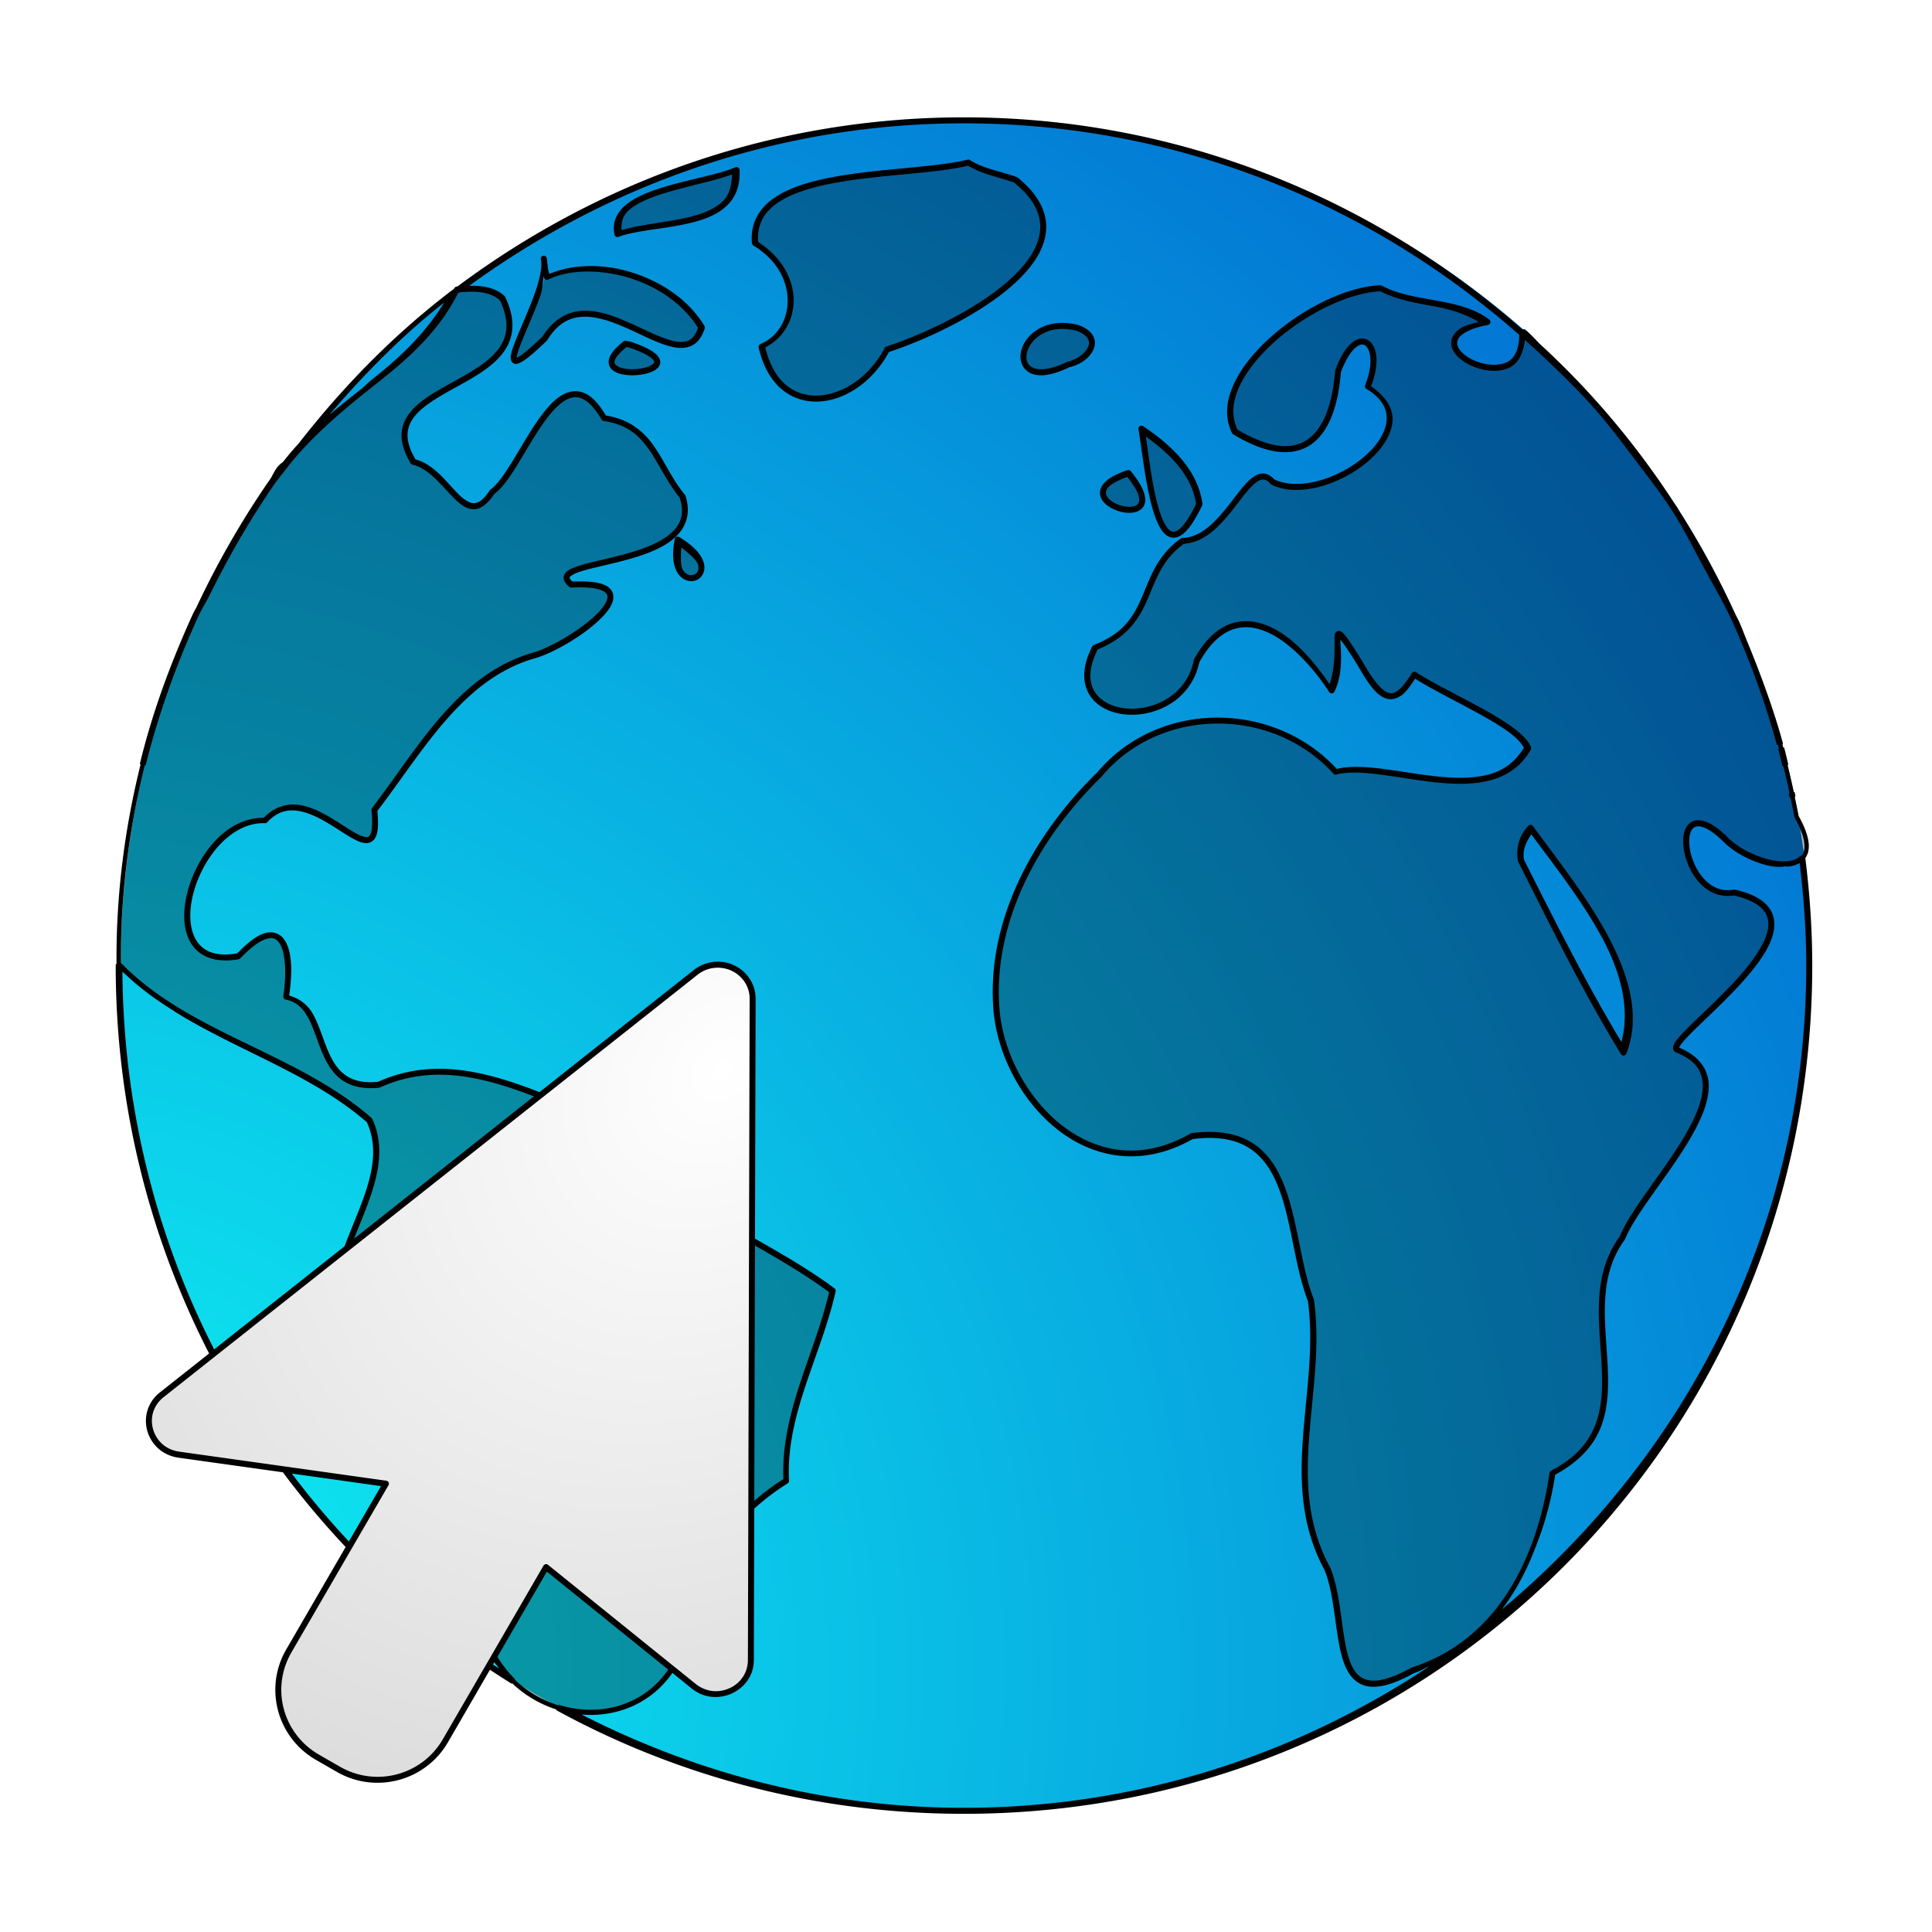 <?xml version="1.0" encoding="UTF-8" standalone="no"?>
<svg
   width="64"
   height="64"
   version="1"
   id="svg5"
   sodipodi:docname="abrowser.svg"
   inkscape:version="1.3.2 (091e20ef0f, 2023-11-25, custom)"
   xmlns:inkscape="http://www.inkscape.org/namespaces/inkscape"
   xmlns:sodipodi="http://sodipodi.sourceforge.net/DTD/sodipodi-0.dtd"
   xmlns:xlink="http://www.w3.org/1999/xlink"
   xmlns="http://www.w3.org/2000/svg"
   xmlns:svg="http://www.w3.org/2000/svg">
  <defs
     id="defs5">
    <linearGradient
       id="linearGradient1"
       inkscape:collect="always">
      <stop
         style="stop-color:#ffffff;stop-opacity:1;"
         offset="0"
         id="stop1" />
      <stop
         style="stop-color:#b9b9b9;stop-opacity:1;"
         offset="1"
         id="stop2" />
    </linearGradient>
    <inkscape:path-effect
       effect="fillet_chamfer"
       id="path-effect8"
       is_visible="true"
       lpeversion="1"
       nodesatellites_param="F,0,0,1,0,0,0,1 @ F,0,0,1,0,0,0,1 @ F,0,0,1,0,0,0,1 @ F,0,0,1,0,0,0,1 @ F,0,0,1,0,0,0,1 | F,0,0,1,0,0,0,1 @ F,0,0,1,0,0,0,1 | F,0,0,1,0,0,0,1 @ F,0,0,1,0,0,0,1 @ F,0,0,1,0,0,0,1 @ F,0,0,1,0,0,0,1 @ F,0,0,1,0,0,0,1 | F,0,0,1,0,0,0,1 @ F,0,0,1,0,0,0,1 @ F,0,0,1,0,0,0,1 @ F,0,0,1,0,0,0,1 @ F,0,0,1,0,0,0,1 @ F,0,0,1,0,0,0,1 @ F,0,0,1,0,0,0,1 @ F,0,0,1,0,0,0,1 @ F,0,0,1,0,0,0,1 @ F,0,0,1,0,0,0,1 @ F,0,0,1,0,0,0,1 @ F,0,0,1,0,0,0,1 @ F,0,0,1,0,0,0,1 @ F,0,0,1,0,0,0,1 @ F,0,0,1,0,3.365,0,1 @ F,0,0,1,0,1.669,0,1 @ F,0,0,1,0,0,0,1 @ F,0,0,1,0,0,0,1 @ F,0,0,1,0,0,0,1 @ F,0,0,1,0,0,0,1 @ F,0,0,1,0,0,0,1 @ F,0,0,1,0,0,0,1 @ F,0,0,1,0,0,0,1 @ F,0,0,1,0,0,0,1 @ F,0,0,1,0,0,0,1 @ F,0,0,1,0,0,0,1 @ F,0,0,1,0,0,0,1 | F,0,0,1,0,0,0,1 @ F,0,0,1,0,0,0,1 @ F,0,0,1,0,0,0,1 @ F,0,0,1,0,0,0,1 @ F,0,0,1,0,0,0,1 @ F,0,0,1,0,0,0,1 @ F,0,0,1,0,0,0,1 @ F,0,0,1,0,0,0,1 @ F,0,0,1,0,0,0,1 @ F,0,0,1,0,0,0,1 @ F,0,0,1,0,0,0,1 @ F,0,0,1,0,0,0,1 @ F,0,0,1,0,0,0,1 @ F,0,0,1,0,0,0,1 @ F,0,0,1,0,0,0,1 @ F,0,0,1,0,0,0,1 @ F,0,0,1,0,0,0,1 @ F,0,0,1,0,0,0,1 @ F,0,0,1,0,0,0,1 @ F,0,0,1,0,0,0,1 @ F,0,0,1,0,0,0,1 @ F,0,0,1,0,0,0,1 | F,0,0,1,0,0,0,1 @ F,0,0,1,0,0,0,1 | F,0,0,1,0,0,0,1 @ F,0,0,1,0,0,0,1 @ F,0,0,1,0,0,0,1 | F,0,0,1,0,0,0,1 @ F,0,0,1,0,0,0,1 |  |  | F,0,0,1,0,0,0,1 @ F,0,0,1,0,0,0,1 @ F,0,0,1,0,0,0,1"
       radius="0"
       unit="px"
       method="auto"
       mode="F"
       chamfer_steps="1"
       flexible="false"
       use_knot_distance="true"
       apply_no_radius="true"
       apply_with_radius="true"
       only_selected="false"
       hide_knots="false" />
    <linearGradient
       id="linearGradient7"
       inkscape:collect="always">
      <stop
         style="stop-color:#0ff4f3;stop-opacity:1;"
         offset="0"
         id="stop7" />
      <stop
         style="stop-color:#005fce;stop-opacity:1;"
         offset="1"
         id="stop8" />
    </linearGradient>
    <radialGradient
       inkscape:collect="always"
       xlink:href="#linearGradient7"
       id="radialGradient8"
       cx="1.21"
       cy="55.34"
       fx="1.21"
       fy="55.34"
       r="28"
       gradientUnits="userSpaceOnUse"
       gradientTransform="matrix(2.438,-1.408,1.408,2.438,-79.646,-77.892)" />
    <radialGradient
       inkscape:collect="always"
       xlink:href="#linearGradient1"
       id="radialGradient2"
       cx="19.209"
       cy="44.442"
       fx="19.209"
       fy="44.442"
       r="10"
       gradientTransform="matrix(-3.923,3.923,-3.038,-3.038,234.356,95.098)"
       gradientUnits="userSpaceOnUse" />
    <inkscape:path-effect
       effect="fillet_chamfer"
       id="path-effect8-5"
       is_visible="true"
       lpeversion="1"
       nodesatellites_param="F,0,0,1,0,0,0,1 @ F,0,0,1,0,0,0,1 @ F,0,0,1,0,0,0,1 @ F,0,0,1,0,0,0,1 @ F,0,0,1,0,0,0,1 | F,0,0,1,0,0,0,1 @ F,0,0,1,0,0,0,1 | F,0,0,1,0,0,0,1 @ F,0,0,1,0,0,0,1 @ F,0,0,1,0,0,0,1 @ F,0,0,1,0,0,0,1 @ F,0,0,1,0,0,0,1 | F,0,0,1,0,0,0,1 @ F,0,0,1,0,0,0,1 @ F,0,0,1,0,0,0,1 @ F,0,0,1,0,0,0,1 @ F,0,0,1,0,0,0,1 @ F,0,0,1,0,0,0,1 @ F,0,0,1,0,0,0,1 @ F,0,0,1,0,0,0,1 @ F,0,0,1,0,0,0,1 @ F,0,0,1,0,0,0,1 @ F,0,0,1,0,0,0,1 @ F,0,0,1,0,0,0,1 @ F,0,0,1,0,0,0,1 @ F,0,0,1,0,0,0,1 @ F,0,0,1,0,3.365,0,1 @ F,0,0,1,0,1.669,0,1 @ F,0,0,1,0,0,0,1 @ F,0,0,1,0,0,0,1 @ F,0,0,1,0,0,0,1 @ F,0,0,1,0,0,0,1 @ F,0,0,1,0,0,0,1 @ F,0,0,1,0,0,0,1 @ F,0,0,1,0,0,0,1 @ F,0,0,1,0,0,0,1 @ F,0,0,1,0,0,0,1 @ F,0,0,1,0,0,0,1 @ F,0,0,1,0,0,0,1 | F,0,0,1,0,0,0,1 @ F,0,0,1,0,0,0,1 @ F,0,0,1,0,0,0,1 @ F,0,0,1,0,0,0,1 @ F,0,0,1,0,0,0,1 @ F,0,0,1,0,0,0,1 @ F,0,0,1,0,0,0,1 @ F,0,0,1,0,0,0,1 @ F,0,0,1,0,0,0,1 @ F,0,0,1,0,0,0,1 @ F,0,0,1,0,0,0,1 @ F,0,0,1,0,0,0,1 @ F,0,0,1,0,0,0,1 @ F,0,0,1,0,0,0,1 @ F,0,0,1,0,0,0,1 @ F,0,0,1,0,0,0,1 @ F,0,0,1,0,0,0,1 @ F,0,0,1,0,0,0,1 @ F,0,0,1,0,0,0,1 @ F,0,0,1,0,0,0,1 @ F,0,0,1,0,0,0,1 @ F,0,0,1,0,0,0,1 | F,0,0,1,0,0,0,1 @ F,0,0,1,0,0,0,1 | F,0,0,1,0,0,0,1 @ F,0,0,1,0,0,0,1 @ F,0,0,1,0,0,0,1 | F,0,0,1,0,0,0,1 @ F,0,0,1,0,0,0,1 |  |  | F,0,0,1,0,0,0,1 @ F,0,0,1,0,0,0,1 @ F,0,0,1,0,0,0,1"
       radius="0"
       unit="px"
       method="auto"
       mode="F"
       chamfer_steps="1"
       flexible="false"
       use_knot_distance="true"
       apply_no_radius="true"
       apply_with_radius="true"
       only_selected="false"
       hide_knots="false" />
    <filter
       inkscape:collect="always"
       style="color-interpolation-filters:sRGB"
       id="filter6"
       x="-0.068"
       y="-0.068"
       width="1.135"
       height="1.135">
      <feGaussianBlur
         inkscape:collect="always"
         stdDeviation="1.583"
         id="feGaussianBlur6" />
    </filter>
  </defs>
  <sodipodi:namedview
     id="namedview5"
     pagecolor="#ffffff"
     bordercolor="#000000"
     borderopacity="0.25"
     inkscape:showpageshadow="2"
     inkscape:pageopacity="0.0"
     inkscape:pagecheckerboard="0"
     inkscape:deskcolor="#d1d1d1"
     inkscape:zoom="1.2277694"
     inkscape:cx="-43.574958"
     inkscape:cy="80.226792"
     inkscape:window-width="1920"
     inkscape:window-height="1020"
     inkscape:window-x="0"
     inkscape:window-y="0"
     inkscape:window-maximized="1"
     inkscape:current-layer="svg5" />
  <path
     id="rect2"
     style="fill:url(#radialGradient8)"
     d="M 32,4 C 47.512,4 60,16.488 60,32 60,47.512 47.512,60 32,60 16.488,60 4,47.512 4,32 4,16.488 16.488,4 32,4 Z" />
  <path
     style="enable-background:new;opacity:0.3;stroke-width:1"
     d="m 24.104,5 c -1.521,0.377 -5.211,0.075 -5.05,1.901 1.154,0.693 1.047,2.081 0.158,2.46 0.418,1.809 2.268,1.425 2.975,0.059 C 23.703,8.931 27.35,7.125 25.227,5.411 24.854,5.271 24.444,5.22 24.104,5 Z M 18.619,5.176 C 17.814,5.534 15.581,5.647 15.801,6.689 16.718,6.347 18.701,6.605 18.619,5.176 Z m -4.561,2.098 c 0.207,0.795 -1.716,3.559 0.018,1.895 1.089,-1.787 3.259,1.181 3.72,-0.267 -0.779,-1.287 -2.7,-1.676 -3.665,-1.2 l -0.044,-0.176 z m 19.793,0.699 c -1.592,0.074 -4.11,2.076 -3.443,3.396 1.583,0.952 2.317,0.164 2.446,-1.438 0.455,-1.219 1.119,-0.671 0.705,0.362 1.619,0.977 -0.998,2.869 -2.249,2.268 -0.561,-0.659 -1.054,1.361 -2.137,1.393 -1.073,0.761 -0.602,1.964 -2.072,2.526 -0.943,1.839 2.058,2.075 2.409,0.305 1.001,-1.793 2.474,-0.408 3.193,0.702 0.416,-0.84 -0.277,-2.16 0.674,-0.631 0.499,0.87 0.794,1.065 1.281,0.264 0.838,0.538 2.461,1.188 2.691,1.734 -0.87,1.544 -3.395,0.245 -4.553,0.558 -1.471,-1.62 -4.164,-1.627 -5.584,0.06 -1.491,1.453 -2.594,3.452 -2.445,5.531 0.149,2.078 2.243,4.404 4.628,3.033 2.543,-0.333 2.197,2.312 2.814,3.889 0.299,2.137 -0.729,4.295 0.392,6.354 0.519,1.298 -0.042,3.547 2.019,2.399 2.17,-0.698 3.034,-2.813 3.304,-4.661 2.404,-1.246 0.334,-3.765 1.649,-5.566 0.482,-1.219 3.232,-3.711 1.291,-4.464 -0.325,-0.256 4.045,-3.097 1.362,-3.714 -1.32,0.246 -1.653,-2.735 -0.147,-1.196 0.742,0.665 2.492,0.948 1.62,-0.599 C 42.902,16.082 40.616,11.951 37.24,9.014 37.343,10.831 34.172,9.205 36.386,8.77 35.692,8.249 34.625,8.39 33.852,7.973 Z M 12.006,8.002 C 11.111,9.862 9.107,10.512 7.805,12.257 5.381,15.652 3.958,19.796 4,23.982 c 1.65,1.701 4.172,2.136 5.938,3.679 0.843,1.826 -2.067,3.888 -0.119,5.748 1.67,1.687 2.526,3.765 2.759,6.094 0.417,2.463 3.904,3.084 4.801,0.6 0.224,-1.721 0.908,-2.982 2.412,-3.911 -0.083,-1.589 0.763,-2.98 1.103,-4.497 C 19.091,30.349 16.611,29.568 15.145,27.548 13.469,26.868 11.84,26.054 10.152,26.821 8.471,26.989 9.055,24.949 7.966,24.737 8.128,23.677 7.911,22.636 6.826,23.781 4.653,24.168 5.764,20.496 7.462,20.559 c 1.123,-1.215 2.79,1.762 2.59,-0.243 1.072,-1.395 2.022,-3.162 3.787,-3.657 0.898,-0.264 3.009,-1.781 0.87,-1.674 -0.817,-0.656 3.202,-0.342 2.634,-2.08 -0.617,-0.747 -0.713,-1.695 -1.856,-1.861 -1.047,-1.799 -1.926,1.244 -2.648,1.748 C 12.187,13.792 11.813,12.269 10.971,12.081 9.781,10.121 14.136,10.413 13.081,8.21 12.796,7.945 12.363,7.972 12.006,8.002 Z M 26.692,8.912 C 25.208,8.529 24.851,10.571 26.475,9.777 26.931,9.679 27.339,9.156 26.692,8.912 Z M 15.99,9.285 c -1.372,1.076 2.135,0.696 0.101,0.02 l -1.11e-4,-2.15e-5 z m 12.209,2.012 c 0.157,0.888 0.38,3.859 1.373,1.786 -0.104,-0.788 -0.749,-1.368 -1.373,-1.786 z m -0.307,1.049 c -1.865,0.626 1.309,1.598 0,0 z m -10.664,1.576 c -0.305,1.534 1.405,0.849 0,0 z m 20.178,6.818 c 1.059,1.459 2.878,3.594 2.2,5.316 -0.878,-1.433 -1.661,-3.023 -2.427,-4.544 -0.054,-0.277 0.03,-0.574 0.227,-0.773 z"
     id="path2"
     inkscape:path-effect="#path-effect8"
     inkscape:original-d="m 24.103516,5 c -1.520959,0.3770258 -5.210952,0.075231 -5.049646,1.9006038 1.153836,0.6930993 1.047354,2.0811583 0.157619,2.4597045 0.41832,1.8085137 2.26834,1.4253777 2.975412,0.059332 C 23.703479,8.9314972 27.350047,7.1250161 25.227154,5.4112939 24.854203,5.2713257 24.443781,5.2197205 24.103516,5 Z M 18.619141,5.1757812 C 17.814439,5.534265 15.58088,5.6469815 15.801197,6.6894928 16.718423,6.3474264 18.701055,6.6052684 18.619141,5.1757812 Z m -4.560547,2.0976563 c 0.207333,0.7953817 -1.715719,3.5594165 0.01813,1.8952538 1.089317,-1.7873475 3.258979,1.1806607 3.720069,-0.2665565 -0.779496,-1.2870201 -2.69954,-1.6760114 -3.664987,-1.1999275 l -0.04425,-0.1761406 z m 19.792968,0.6992187 c -1.591855,0.074453 -4.11031,2.0763478 -3.442563,3.3958808 1.582768,0.951507 2.316853,0.163727 2.445847,-1.4378684 0.454732,-1.2189537 1.118747,-0.6712481 0.705012,0.3617374 1.618552,0.977151 -0.997995,2.869117 -2.249377,2.267888 -0.561349,-0.658771 -1.053996,1.361418 -2.137413,1.393264 -1.073004,0.760692 -0.602306,1.964328 -2.072233,2.525918 -0.942871,1.839194 2.058272,2.074932 2.408848,0.304769 1.001191,-1.793424 2.473762,-0.408319 3.193336,0.701841 0.416173,-0.839602 -0.276945,-2.159637 0.673719,-0.630734 0.499249,0.869909 0.793568,1.064636 1.281096,0.263714 0.838081,0.53825 2.460819,1.187721 2.691447,1.734276 -0.870312,1.544261 -3.394606,0.245484 -4.552796,0.558106 -1.470886,-1.620097 -4.163669,-1.626984 -5.584205,0.05992 -1.491429,1.453091 -2.593953,3.452354 -2.444723,5.530729 0.14923,2.078375 2.243487,4.403523 4.627967,3.032897 2.543161,-0.33292 2.196673,2.31213 2.814096,3.888695 0.298854,2.136866 -0.728957,4.29473 0.392025,6.3543 0.519141,1.298272 -0.04183,3.547493 2.019484,2.398912 2.170327,-0.697822 3.034242,-2.81338 3.303745,-4.660703 2.404483,-1.245821 0.334374,-3.764844 1.648817,-5.565963 0.482277,-1.219432 3.232124,-3.711035 1.291494,-4.464067 -0.325341,-0.255653 4.044923,-3.097003 1.361609,-3.714221 -1.3198,0.245592 -1.652501,-2.735257 -0.146947,-1.195936 0.742332,0.665123 2.492187,0.948358 1.62009,-0.598838 C 42.901651,16.081872 40.616399,11.951096 37.240234,9.0136719 37.343075,10.830808 34.17234,9.2050305 36.38571,8.7697771 35.691676,8.2490636 34.624816,8.3898949 33.851562,7.9726562 Z M 12.005859,8.0019532 C 11.111151,9.8617691 9.1073361,10.512473 7.8050313,12.256642 5.3814983,15.651767 3.9582896,19.796291 4,23.982422 c 1.6498974,1.700852 4.1715082,2.135576 5.9380513,3.678947 0.8428277,1.826188 -2.0674158,3.887793 -0.1189975,5.747834 1.6698472,1.686759 2.5262662,3.765073 2.7589092,6.094099 0.416647,2.463432 3.904323,3.083577 4.80121,0.600385 0.223618,-1.721093 0.908018,-2.981873 2.412398,-3.91095 -0.08344,-1.589184 0.762934,-2.980256 1.102626,-4.496792 C 19.091302,30.34882 16.610591,29.568326 15.144612,27.548472 13.468929,26.867583 11.840219,26.054089 10.151985,26.821318 8.4708451,26.989269 9.0545756,24.949107 7.9663212,24.737035 8.1283211,23.676819 7.9111859,22.6362 6.8259797,23.78113 4.6531615,24.167597 5.7639655,20.496287 7.4622881,20.559218 c 1.122847,-1.214926 2.7902719,1.761625 2.5900369,-0.243485 1.071837,-1.39536 2.022011,-3.162036 3.786565,-3.656924 0.897796,-0.263758 3.008712,-1.781408 0.869927,-1.673838 -0.81747,-0.656386 3.201934,-0.341941 2.633525,-2.080126 -0.617061,-0.746532 -0.712819,-1.694751 -1.855547,-1.860651 -1.047389,-1.7992223 -1.925877,1.244108 -2.648222,1.748479 C 12.187114,13.7923 11.81316,12.268885 10.971043,12.080788 9.7811844,10.12073 14.135678,10.412738 13.081466,8.2097525 12.795572,7.9449882 12.363357,7.9719988 12.005859,8.0019532 Z M 26.691606,8.9116406 C 25.208181,8.5294778 24.850529,10.570803 26.474758,9.7773472 26.931062,9.6790297 27.33929,9.156311 26.691606,8.9116406 Z M 15.990234,9.2851563 c -1.371667,1.0758107 2.135085,0.6964651 0.100929,0.01965 l -1.11e-4,-2.15e-5 z m 12.208985,2.0117187 c 0.156544,0.887555 0.380191,3.859398 1.373237,1.786151 -0.103716,-0.787614 -0.749278,-1.367893 -1.373237,-1.786151 z m -0.306641,1.048828 c -1.864859,0.62595 1.308894,1.597817 0,0 z m -10.664062,1.576172 c -0.305377,1.533971 1.404564,0.849159 0,0 z m 20.177734,6.818359 c 1.059072,1.458645 2.878475,3.594376 2.200115,5.316492 -0.878149,-1.432735 -1.660629,-3.022831 -2.426867,-4.543752 -0.05368,-0.276634 0.03016,-0.573867 0.226752,-0.77274 z"
     transform="matrix(1.4,0,0,1.4,-1.6,-1.6)"
     sodipodi:nodetypes="ccccccccccccccccccccccccccccczcccccccccccccccccccccccccccccccccccccccccccccccccccccc" />
  <path
     style="fill:url(#radialGradient2)"
     d="m 23.814,31.971 c -0.274,0.006 -0.537,0.108 -0.742,0.286 L 5.388,46.245 c -0.734,0.638 -0.368,1.821 0.605,1.957 l 6.857,0.963 -3.214,5.537 c -0.718,1.238 -0.293,2.81 0.951,3.525 l 0.689,0.397 c 1.244,0.714 2.825,0.291 3.543,-0.946 l 3.337,-5.751 4.89,3.944 c 0.753,0.609 1.893,0.088 1.894,-0.866 l 0.059,-21.904 c 0.002,-0.635 -0.535,-1.146 -1.186,-1.13 z"
     id="path4" />
  <path
     d="m 31.932,3.887 c -6.315,0 -12.096,2.109 -16.777,5.602 -0.007,5.755e-4 -0.015,0.001 -0.021,0.002 a 0.1,0.1 0 0 0 -0.082,0.057 c -0.004,0.008 -0.012,0.013 -0.016,0.021 -1.95,1.471 -3.656,3.214 -5.156,5.139 -0.175,0.184 -0.339,0.386 -0.502,0.59 -0.07,0.056 -0.141,0.109 -0.199,0.188 a 0.1,0.1 0 0 0 -0.002,0.002 c -0.077,0.107 -0.136,0.226 -0.199,0.342 -0.942,1.357 -1.771,2.794 -2.473,4.293 -0.039,0.071 -0.081,0.141 -0.115,0.215 -0.721,1.586 -1.336,3.23 -1.756,4.959 a 0.1,0.1 0 0 0 0.021,0.033 c -0.535,2.154 -0.813,4.368 -0.795,6.594 a 0.1,0.1 0 0 0 -0.027,0.041 c -6.4e-6,0.008 -1e-7,0.016 0,0.023 0,4.637 1.121,9 3.094,12.848 l -1.668,1.32 a 0.1,0.1 0 0 0 -0.004,0.002 c -0.396,0.344 -0.499,0.845 -0.367,1.271 0.132,0.427 0.501,0.786 1.025,0.859 l 3.459,0.484 c 0.644,0.866 1.34,1.69 2.078,2.475 l -1.967,3.391 c -0.745,1.284 -0.304,2.921 0.986,3.662 l 0.689,0.396 c 1.29,0.741 2.934,0.304 3.68,-0.98 L 16.23,55.312 c 0.224,0.15 0.451,0.296 0.678,0.439 0.006,0.004 0.012,0.008 0.018,0.012 a 0.1,0.1 0 0 0 0.045,0.002 c 0.419,0.397 0.918,0.69 1.453,0.861 a 0.1,0.1 0 0 0 0.012,0.033 c 0.006,0.003 0.013,0.004 0.02,0.008 3.997,2.179 8.587,3.418 13.477,3.418 15.566,0 28.1,-12.534 28.1,-28.1 0,-1.209 -0.084,-2.397 -0.23,-3.564 0.036,-0.051 0.067,-0.107 0.086,-0.172 0.083,-0.282 -0.003,-0.676 -0.307,-1.219 -0.038,-0.208 -0.084,-0.415 -0.127,-0.623 a 0.1,0.1 0 0 0 0.02,-0.047 c -0.007,-0.035 -0.015,-0.07 -0.021,-0.104 v -0.002 a 0.1,0.1 0 0 0 -0.033,-0.021 c -0.062,-0.293 -0.13,-0.584 -0.201,-0.875 a 0.1,0.1 0 0 0 0.016,-0.053 c -0.043,-0.176 -0.084,-0.354 -0.131,-0.531 h -0.002 a 0.1,0.1 0 0 0 -0.033,-0.02 c -0.007,-0.026 -0.016,-0.052 -0.023,-0.078 a 0.1,0.1 0 0 0 0.012,-0.062 v -0.002 c -0.285,-1.039 -0.653,-2.052 -1.057,-3.051 -0.034,-0.084 -0.067,-0.167 -0.102,-0.25 -0.096,-0.231 -0.178,-0.467 -0.279,-0.695 -0.044,-0.1 -0.099,-0.193 -0.146,-0.291 -0.013,-0.028 -0.026,-0.055 -0.039,-0.082 -0.528,-1.146 -1.133,-2.255 -1.809,-3.32 -0.022,-0.035 -0.04,-0.071 -0.062,-0.105 -0.03,-0.047 -0.063,-0.091 -0.094,-0.137 -1.264,-1.95 -2.769,-3.74 -4.486,-5.309 -0.143,-0.154 -0.287,-0.305 -0.445,-0.443 a 0.1,0.1 0 0 0 -0.105,-0.014 C 45.488,6.574 39.057,3.887 31.932,3.887 Z m 0,0.199 c 7.09,0 13.487,2.681 18.396,7.008 -0.006,0.51 -0.172,0.813 -0.457,0.924 -0.311,0.12 -0.734,0.065 -1.066,-0.09 -0.166,-0.077 -0.31,-0.178 -0.404,-0.283 -0.094,-0.105 -0.137,-0.211 -0.129,-0.305 0.008,-0.094 0.064,-0.194 0.223,-0.299 0.159,-0.105 0.418,-0.205 0.797,-0.279 a 0.1,0.1 0 0 0 0.041,-0.178 C 48.823,10.202 48.189,10.068 47.557,9.953 46.925,9.838 46.292,9.742 45.771,9.461 a 0.1,0.1 0 0 0 -0.051,-0.012 c -1.154,0.054 -2.602,0.79 -3.66,1.748 -0.529,0.479 -0.961,1.014 -1.203,1.557 -0.242,0.542 -0.293,1.1 -0.043,1.594 a 0.1,0.1 0 0 0 0.039,0.041 c 0.562,0.338 1.052,0.525 1.482,0.576 0.43,0.051 0.803,-0.037 1.102,-0.246 0.592,-0.415 0.89,-1.275 0.984,-2.395 0.156,-0.417 0.329,-0.675 0.477,-0.803 0.074,-0.064 0.139,-0.095 0.191,-0.104 0.052,-0.009 0.093,-0.001 0.133,0.025 0.08,0.053 0.159,0.2 0.174,0.43 0.015,0.23 -0.034,0.537 -0.174,0.887 a 0.1,0.1 0 0 0 0.043,0.123 c 0.544,0.328 0.71,0.704 0.662,1.094 -0.048,0.39 -0.33,0.807 -0.744,1.16 -0.414,0.353 -0.955,0.642 -1.494,0.789 -0.537,0.146 -1.068,0.15 -1.475,-0.043 -0.102,-0.11 -0.212,-0.18 -0.33,-0.193 -0.128,-0.014 -0.25,0.031 -0.361,0.107 -0.223,0.153 -0.428,0.428 -0.658,0.727 -0.23,0.299 -0.482,0.623 -0.762,0.871 -0.28,0.248 -0.585,0.417 -0.934,0.428 a 0.1,0.1 0 0 0 -0.055,0.018 c -0.777,0.551 -0.998,1.268 -1.275,1.914 -0.277,0.646 -0.598,1.226 -1.602,1.609 a 0.1,0.1 0 0 0 -0.055,0.049 c -0.34,0.664 -0.332,1.209 -0.096,1.598 0.237,0.389 0.686,0.607 1.182,0.656 0.496,0.05 1.045,-0.066 1.508,-0.355 0.455,-0.285 0.821,-0.747 0.955,-1.377 l 0.002,-0.002 c 0.342,-0.612 0.715,-0.94 1.092,-1.076 0.378,-0.137 0.768,-0.087 1.16,0.088 0.784,0.35 1.548,1.212 2.045,1.979 a 0.1,0.1 0 0 0 0.174,-0.01 c 0.309,-0.623 0.204,-1.394 0.199,-1.721 0.095,0.111 0.263,0.351 0.57,0.846 0.351,0.611 0.622,1.007 0.959,1.105 0.169,0.049 0.349,0.003 0.512,-0.123 0.142,-0.11 0.284,-0.305 0.434,-0.537 0.592,0.371 1.405,0.768 2.129,1.168 0.376,0.208 0.724,0.415 0.994,0.615 0.246,0.182 0.4,0.355 0.48,0.506 -0.29,0.476 -0.683,0.755 -1.17,0.885 -0.508,0.135 -1.103,0.127 -1.717,0.062 -1.204,-0.126 -2.449,-0.454 -3.311,-0.248 -2.106,-2.28 -5.912,-2.286 -7.932,0.111 -2.1,2.049 -3.659,4.868 -3.447,7.814 0.107,1.486 0.902,3.046 2.104,4.004 1.195,0.952 2.809,1.292 4.5,0.334 0.868,-0.112 1.472,0.027 1.916,0.326 0.446,0.301 0.736,0.769 0.947,1.33 0.421,1.115 0.519,2.579 0.953,3.703 0.206,1.476 -0.046,2.971 -0.158,4.467 -0.111,1.493 -0.08,2.991 0.713,4.453 0.351,0.879 0.338,2.115 0.602,2.957 0.132,0.421 0.349,0.76 0.734,0.869 0.384,0.109 0.899,-0.012 1.627,-0.416 0.149,-0.048 0.282,-0.113 0.41,-0.184 0.029,-0.012 0.061,-0.023 0.09,-0.035 -4.415,2.934 -9.69,4.682 -15.412,4.682 -4.579,0 -8.861,-1.149 -12.664,-3.09 1.132,0.094 2.281,-0.336 3.006,-1.381 l 0.643,0.52 c 0.102,0.082 0.21,0.146 0.322,0.191 0.112,0.045 0.226,0.072 0.342,0.084 0.115,0.011 0.231,0.006 0.344,-0.014 0.113,-0.019 0.221,-0.052 0.324,-0.1 0.206,-0.095 0.388,-0.243 0.518,-0.432 0.065,-0.094 0.117,-0.197 0.152,-0.311 0.036,-0.113 0.055,-0.236 0.055,-0.365 l 0.014,-5.012 c 0.33,-0.297 0.688,-0.578 1.105,-0.836 a 0.1,0.1 0 0 0 0.047,-0.092 c -0.115,-2.186 1.062,-4.123 1.543,-6.268 a 0.1,0.1 0 0 0 -0.037,-0.102 C 26.836,42.077 25.928,41.552 25.01,41.031 l 0.021,-7.945 c 0.002,-0.691 -0.582,-1.246 -1.287,-1.229 -0.141,0.003 -0.28,0.032 -0.41,0.08 -0.012,0.004 -0.023,0.009 -0.035,0.014 -0.13,0.052 -0.251,0.123 -0.357,0.215 h -0.002 l -0.002,0.002 -5.066,4.01 C 16.112,35.494 14.341,35.019 12.523,35.836 11.962,35.89 11.609,35.765 11.354,35.545 11.096,35.324 10.935,34.997 10.797,34.641 10.659,34.285 10.544,33.902 10.361,33.582 10.195,33.29 9.932,33.08 9.58,32.979 9.685,32.247 9.689,31.524 9.424,31.135 9.288,30.934 9.055,30.834 8.785,30.908 8.526,30.979 8.221,31.207 7.857,31.582 7.133,31.707 6.718,31.505 6.496,31.139 6.273,30.769 6.25,30.205 6.398,29.619 6.547,29.033 6.862,28.429 7.281,27.982 7.7,27.536 8.217,27.249 8.775,27.27 a 0.1,0.1 0 0 0 0.078,-0.031 c 0.371,-0.401 0.758,-0.449 1.17,-0.348 0.412,0.102 0.837,0.369 1.209,0.607 0.186,0.119 0.36,0.232 0.518,0.312 0.158,0.081 0.3,0.137 0.441,0.115 0.071,-0.011 0.14,-0.045 0.191,-0.102 0.051,-0.056 0.085,-0.131 0.107,-0.221 0.043,-0.169 0.043,-0.416 0.014,-0.74 1.5,-1.959 2.821,-4.383 5.23,-5.059 0.658,-0.193 1.706,-0.814 2.248,-1.395 0.135,-0.145 0.24,-0.287 0.297,-0.43 0.056,-0.142 0.06,-0.297 -0.023,-0.42 -0.084,-0.123 -0.234,-0.203 -0.451,-0.25 -0.205,-0.045 -0.488,-0.057 -0.836,-0.043 -0.046,-0.041 -0.082,-0.08 -0.092,-0.102 -0.012,-0.026 -0.01,-0.027 -0.002,-0.043 0.017,-0.031 0.118,-0.104 0.287,-0.164 0.339,-0.121 0.913,-0.229 1.5,-0.385 0.587,-0.156 1.19,-0.357 1.609,-0.689 0.419,-0.332 0.645,-0.822 0.436,-1.463 a 0.1,0.1 0 0 0 -0.02,-0.033 c -0.42,-0.508 -0.668,-1.096 -1.018,-1.6 -0.342,-0.493 -0.806,-0.893 -1.598,-1.023 -0.179,-0.299 -0.357,-0.518 -0.541,-0.646 -0.193,-0.135 -0.396,-0.181 -0.59,-0.148 -0.387,0.065 -0.719,0.405 -1.033,0.832 -0.314,0.427 -0.608,0.951 -0.887,1.408 C 16.742,15.668 16.472,16.06 16.25,16.215 a 0.1,0.1 0 0 0 -0.027,0.027 c -0.219,0.336 -0.39,0.431 -0.539,0.426 -0.149,-0.006 -0.323,-0.126 -0.514,-0.316 -0.371,-0.371 -0.792,-0.97 -1.406,-1.135 C 13.576,14.899 13.496,14.632 13.5,14.406 c 0.004,-0.234 0.089,-0.43 0.236,-0.615 0.294,-0.37 0.844,-0.673 1.41,-0.986 0.566,-0.313 1.149,-0.639 1.506,-1.102 0.357,-0.462 0.464,-1.071 0.084,-1.865 a 0.1,0.1 0 0 0 -0.021,-0.031 C 16.389,9.505 15.947,9.459 15.541,9.469 20.143,6.118 25.776,4.086 31.932,4.086 Z m 0.121,1.203 c -1.04,0.258 -2.87,0.286 -4.412,0.568 -0.771,0.141 -1.472,0.346 -1.979,0.688 -0.506,0.342 -0.813,0.84 -0.754,1.512 a 0.1,0.1 0 0 0 0.049,0.076 c 0.781,0.469 1.126,1.165 1.135,1.803 0.009,0.638 -0.319,1.215 -0.902,1.463 a 0.1,0.1 0 0 0 -0.059,0.115 c 0.15,0.649 0.432,1.112 0.793,1.404 0.361,0.292 0.798,0.411 1.242,0.381 0.873,-0.058 1.767,-0.682 2.281,-1.639 1.076,-0.349 2.868,-1.144 4.051,-2.172 0.595,-0.517 1.039,-1.095 1.139,-1.717 0.1,-0.622 -0.163,-1.273 -0.924,-1.887 a 0.1,0.1 0 0 0 -0.027,-0.016 C 33.148,5.668 32.582,5.594 32.131,5.303 a 0.1,0.1 0 0 0 -0.078,-0.014 z m 0.016,0.199 c 0.485,0.296 1.04,0.381 1.527,0.561 0.717,0.583 0.931,1.146 0.844,1.691 -0.088,0.548 -0.496,1.095 -1.072,1.596 -1.152,1.001 -2.956,1.805 -4.006,2.143 a 0.1,0.1 0 0 0 -0.057,0.049 c -0.48,0.928 -1.352,1.519 -2.152,1.572 -0.4,0.027 -0.781,-0.076 -1.102,-0.336 -0.31,-0.251 -0.556,-0.67 -0.701,-1.254 0.596,-0.304 0.95,-0.908 0.941,-1.578 -0.009,-0.686 -0.393,-1.413 -1.174,-1.914 -0.044,-0.591 0.198,-0.997 0.656,-1.307 0.465,-0.314 1.146,-0.518 1.904,-0.656 1.506,-0.275 3.299,-0.302 4.391,-0.566 z m -7.711,0.053 c -0.535,0.239 -1.604,0.409 -2.5,0.697 -0.448,0.144 -0.855,0.317 -1.141,0.561 -0.286,0.243 -0.446,0.576 -0.361,0.975 a 0.1,0.1 0 0 0 0.133,0.072 C 21.101,7.617 22.119,7.584 22.977,7.359 23.405,7.247 23.797,7.086 24.08,6.812 24.364,6.539 24.528,6.15 24.498,5.627 A 0.1,0.1 0 0 0 24.357,5.541 Z M 24.25,5.777 c -0.014,0.377 -0.097,0.686 -0.309,0.891 -0.245,0.236 -0.604,0.39 -1.016,0.498 -0.766,0.2 -1.667,0.253 -2.334,0.459 -0.018,-0.265 0.039,-0.49 0.254,-0.674 0.249,-0.212 0.636,-0.383 1.072,-0.523 C 22.725,6.168 23.642,6.008 24.25,5.777 Z m -6.254,2.695 a 0.1,0.1 0 0 0 -0.082,0.109 l 0.002,0.014 v 0.002 c 0.059,0.229 -0.04,0.674 -0.211,1.15 -0.172,0.477 -0.404,0.992 -0.572,1.402 -0.084,0.205 -0.153,0.383 -0.189,0.525 -0.018,0.071 -0.029,0.133 -0.027,0.191 0.002,0.059 0.022,0.131 0.088,0.168 0.065,0.037 0.131,0.021 0.193,-0.004 0.062,-0.025 0.132,-0.067 0.215,-0.127 0.167,-0.12 0.39,-0.317 0.695,-0.609 a 0.1,0.1 0 0 0 0.018,-0.02 c 0.367,-0.602 0.798,-0.787 1.279,-0.781 0.481,0.006 1.015,0.22 1.527,0.455 0.513,0.235 1.001,0.49 1.428,0.561 0.213,0.035 0.418,0.022 0.592,-0.078 0.174,-0.1 0.307,-0.282 0.393,-0.551 a 0.1,0.1 0 0 0 -0.01,-0.084 C 22.772,9.869 21.803,9.272 20.807,8.988 19.856,8.718 18.901,8.771 18.197,9.076 L 18.152,8.906 18.113,8.559 h -0.004 c -8.68e-4,-0.004 0.003,-0.01 0.002,-0.014 a 0.1,0.1 0 0 0 -0.115,-0.072 z m 1.342,0.525 c 0.447,-0.014 0.935,0.045 1.414,0.182 0.94,0.267 1.838,0.835 2.371,1.682 -0.073,0.196 -0.162,0.333 -0.271,0.396 -0.122,0.07 -0.273,0.085 -0.459,0.055 -0.372,-0.061 -0.859,-0.307 -1.377,-0.545 -0.518,-0.238 -1.072,-0.468 -1.609,-0.475 -0.53,-0.006 -1.042,0.229 -1.436,0.857 -0.302,0.29 -0.524,0.482 -0.676,0.592 -0.076,0.055 -0.135,0.089 -0.172,0.104 -0.01,0.004 -5.05e-4,0.003 -0.006,0.004 5.25e-4,-0.027 0.005,-0.067 0.02,-0.123 0.032,-0.123 0.099,-0.298 0.182,-0.5 0.165,-0.405 0.399,-0.922 0.574,-1.41 0.092,-0.257 0.073,-0.444 0.115,-0.668 l 0.012,0.047 a 0.1,0.1 0 0 0 0.143,0.064 C 18.483,9.101 18.891,9.013 19.338,8.998 Z m 26.387,0.652 c 0.552,0.286 1.185,0.389 1.797,0.5 0.542,0.099 1.029,0.26 1.459,0.512 -0.224,0.065 -0.464,0.126 -0.596,0.213 -0.192,0.127 -0.299,0.284 -0.312,0.449 -0.014,0.166 0.061,0.321 0.18,0.453 0.118,0.132 0.283,0.244 0.469,0.33 0.372,0.173 0.838,0.247 1.223,0.098 0.32,-0.124 0.522,-0.461 0.574,-0.939 0.225,0.202 0.451,0.404 0.67,0.613 0.563,0.534 1.117,1.076 1.631,1.656 0.47,0.533 0.895,1.102 1.324,1.67 0.43,0.571 0.873,1.13 1.258,1.732 0.379,0.592 0.695,1.224 1.029,1.846 0.342,0.637 0.713,1.259 1.006,1.92 0.547,1.242 1.024,2.522 1.389,3.852 0.011,0.038 0.029,0.073 0.039,0.111 v 0.002 a 0.1,0.1 0 0 0 0.035,0.021 c 0.009,0.034 0.02,0.068 0.029,0.102 a 0.1,0.1 0 0 0 -0.021,0.035 c 0.046,0.174 0.088,0.35 0.131,0.527 a 0.1,0.1 0 0 0 0.041,0.043 c 0.071,0.288 0.138,0.577 0.199,0.867 a 0.1,0.1 0 0 0 -0.021,0.033 v 0.002 c 0.007,0.034 0.014,0.067 0.021,0.102 a 0.1,0.1 0 0 0 0.035,0.035 c 0.043,0.211 0.09,0.421 0.129,0.633 a 0.071,0.071 0 0 0 0.008,0.021 c 0.301,0.533 0.366,0.899 0.301,1.121 -0.015,0.052 -0.038,0.095 -0.066,0.135 a 0.1,0.1 0 0 0 -0.057,0.016 c -0.173,0.187 -0.575,0.222 -1.031,0.111 -0.454,-0.11 -0.947,-0.354 -1.279,-0.65 l -0.004,-0.002 -0.002,-0.002 c -0.266,-0.271 -0.494,-0.449 -0.693,-0.549 -0.2,-0.1 -0.379,-0.124 -0.525,-0.07 -0.146,0.054 -0.242,0.183 -0.291,0.336 -0.049,0.152 -0.059,0.334 -0.037,0.527 0.044,0.386 0.215,0.822 0.502,1.15 0.28,0.32 0.684,0.529 1.166,0.453 0.456,0.105 0.753,0.255 0.926,0.428 0.174,0.173 0.232,0.365 0.215,0.592 -0.035,0.453 -0.418,1.038 -0.914,1.605 -0.496,0.568 -1.098,1.124 -1.551,1.562 -0.226,0.219 -0.414,0.408 -0.537,0.561 -0.061,0.076 -0.107,0.141 -0.133,0.209 -0.013,0.034 -0.022,0.071 -0.018,0.111 0.004,0.041 0.027,0.085 0.061,0.111 a 0.1,0.1 0 0 0 0.025,0.016 c 0.654,0.254 0.887,0.622 0.896,1.09 0.01,0.467 -0.228,1.044 -0.578,1.646 -0.35,0.602 -0.809,1.23 -1.223,1.814 -0.408,0.576 -0.768,1.104 -0.947,1.547 -0.948,1.299 -0.675,2.844 -0.602,4.25 0.037,0.703 0.023,1.373 -0.199,1.967 -0.222,0.593 -0.65,1.118 -1.475,1.545 a 0.1,0.1 0 0 0 -0.053,0.074 c -0.374,2.567 -1.567,5.482 -4.557,6.443 a 0.1,0.1 0 0 0 -0.018,0.008 c -0.711,0.396 -1.179,0.486 -1.48,0.4 -0.301,-0.085 -0.475,-0.344 -0.598,-0.736 -0.246,-0.784 -0.23,-2.032 -0.605,-2.971 a 0.1,0.1 0 0 0 -0.006,-0.01 c -0.772,-1.418 -0.804,-2.87 -0.693,-4.354 0.111,-1.483 0.368,-2.994 0.156,-4.51 a 0.1,0.1 0 0 0 -0.006,-0.023 C 43.097,41.963 43.001,40.486 42.561,39.32 42.34,38.737 42.031,38.228 41.539,37.896 41.047,37.565 40.379,37.416 39.473,37.535 a 0.1,0.1 0 0 0 -0.037,0.014 c -1.637,0.941 -3.149,0.613 -4.301,-0.305 -1.152,-0.918 -1.927,-2.439 -2.029,-3.863 C 32.899,30.511 34.427,27.738 36.5,25.719 a 0.1,0.1 0 0 0 0.006,-0.008 c 1.949,-2.314 5.648,-2.305 7.666,-0.082 a 0.1,0.1 0 0 0 0.1,0.029 c 0.759,-0.205 2.053,0.129 3.303,0.26 0.625,0.065 1.243,0.077 1.791,-0.068 0.548,-0.146 1.026,-0.456 1.344,-1.02 a 0.1,0.1 0 0 0 0.004,-0.088 c -0.094,-0.223 -0.309,-0.427 -0.592,-0.637 -0.283,-0.209 -0.636,-0.421 -1.016,-0.631 -0.758,-0.419 -1.62,-0.834 -2.197,-1.205 a 0.1,0.1 0 0 0 -0.141,0.031 c -0.167,0.275 -0.316,0.46 -0.445,0.561 -0.129,0.1 -0.225,0.119 -0.332,0.088 -0.214,-0.062 -0.499,-0.409 -0.846,-1.014 a 0.1,0.1 0 0 0 -0.002,-0.004 c -0.333,-0.536 -0.514,-0.818 -0.639,-0.947 -0.031,-0.032 -0.058,-0.058 -0.102,-0.074 -0.022,-0.008 -0.051,-0.013 -0.082,-0.006 -0.031,0.008 -0.057,0.029 -0.072,0.049 -0.03,0.04 -0.033,0.073 -0.037,0.109 -0.004,0.036 -0.004,0.076 -0.004,0.121 0.003,0.324 0.022,0.956 -0.164,1.479 -0.507,-0.74 -1.187,-1.55 -1.975,-1.902 -0.425,-0.19 -0.876,-0.251 -1.311,-0.094 -0.434,0.157 -0.843,0.528 -1.201,1.17 a 0.1,0.1 0 0 0 -0.01,0.029 c -0.117,0.592 -0.453,1.011 -0.875,1.275 -0.422,0.264 -0.932,0.371 -1.383,0.326 -0.451,-0.045 -0.834,-0.24 -1.029,-0.561 -0.193,-0.317 -0.207,-0.776 0.104,-1.391 0.999,-0.405 1.384,-1.038 1.66,-1.682 0.281,-0.654 0.483,-1.306 1.195,-1.818 0.392,-0.024 0.728,-0.216 1.018,-0.473 0.3,-0.266 0.557,-0.6 0.787,-0.898 0.23,-0.299 0.438,-0.562 0.613,-0.682 0.088,-0.06 0.16,-0.084 0.227,-0.076 0.066,0.007 0.139,0.045 0.227,0.148 a 0.1,0.1 0 0 0 0.033,0.025 c 0.469,0.225 1.049,0.214 1.619,0.059 0.57,-0.155 1.132,-0.456 1.57,-0.83 C 45.751,14.915 46.068,14.465 46.125,14 c 0.053,-0.434 -0.202,-0.858 -0.707,-1.203 0.137,-0.356 0.194,-0.678 0.178,-0.936 -0.017,-0.268 -0.102,-0.478 -0.262,-0.584 -0.08,-0.053 -0.179,-0.073 -0.277,-0.057 -0.098,0.017 -0.195,0.067 -0.289,0.148 -0.188,0.163 -0.37,0.448 -0.533,0.885 a 0.1,0.1 0 0 0 -0.006,0.027 c -0.089,1.107 -0.391,1.913 -0.906,2.273 -0.258,0.18 -0.57,0.257 -0.961,0.211 -0.38,-0.045 -0.841,-0.223 -1.367,-0.533 -0.205,-0.424 -0.175,-0.9 0.047,-1.396 0.226,-0.506 0.64,-1.025 1.154,-1.49 1.027,-0.93 2.455,-1.644 3.529,-1.695 z M 15.531,9.664 c 0.384,-0.011 0.761,0.046 1.031,0.287 0.34,0.73 0.246,1.223 -0.068,1.631 -0.319,0.414 -0.88,0.734 -1.445,1.047 -0.565,0.313 -1.134,0.616 -1.469,1.037 -0.167,0.211 -0.274,0.455 -0.279,0.736 -0.005,0.281 0.09,0.595 0.305,0.949 a 0.1,0.1 0 0 0 0.064,0.045 c 0.536,0.12 0.956,0.694 1.359,1.096 0.201,0.201 0.404,0.368 0.646,0.377 0.238,0.009 0.469,-0.159 0.701,-0.508 0.278,-0.202 0.537,-0.593 0.814,-1.047 0.282,-0.462 0.576,-0.98 0.879,-1.393 0.303,-0.412 0.617,-0.706 0.904,-0.754 0.144,-0.024 0.285,0.004 0.443,0.115 0.159,0.111 0.331,0.308 0.51,0.615 A 0.1,0.1 0 0 0 20,13.947 c 0.773,0.112 1.173,0.476 1.506,0.955 0.327,0.47 0.582,1.055 1.01,1.584 0.187,0.575 0.009,0.943 -0.367,1.24 -0.376,0.298 -0.96,0.501 -1.537,0.654 -0.578,0.153 -1.146,0.259 -1.516,0.391 -0.185,0.066 -0.329,0.128 -0.398,0.258 -0.035,0.065 -0.034,0.151 -0.002,0.221 0.032,0.07 0.087,0.13 0.166,0.193 a 0.1,0.1 0 0 0 0.068,0.021 c 0.369,-0.019 0.642,-4.19e-4 0.832,0.041 0.19,0.041 0.289,0.106 0.33,0.166 0.041,0.06 0.043,0.13 0.002,0.234 -0.042,0.105 -0.133,0.233 -0.258,0.367 -0.501,0.537 -1.557,1.164 -2.156,1.34 -2.521,0.707 -3.862,3.21 -5.355,5.154 a 0.1,0.1 0 0 0 -0.02,0.07 c 0.034,0.345 0.027,0.58 -0.008,0.717 -0.017,0.068 -0.041,0.111 -0.062,0.135 -0.022,0.024 -0.041,0.034 -0.072,0.039 -0.062,0.009 -0.179,-0.022 -0.322,-0.096 -0.144,-0.073 -0.314,-0.183 -0.5,-0.303 -0.373,-0.239 -0.809,-0.519 -1.268,-0.633 -0.448,-0.111 -0.927,-0.027 -1.336,0.395 -0.609,-0.004 -1.166,0.292 -1.6,0.754 -0.446,0.475 -0.775,1.105 -0.932,1.725 -0.157,0.62 -0.147,1.232 0.119,1.672 0.266,0.439 0.796,0.675 1.582,0.535 a 0.1,0.1 0 0 0 0.055,-0.029 c 0.373,-0.394 0.67,-0.591 0.877,-0.648 0.207,-0.057 0.319,-2.66e-4 0.42,0.148 0.202,0.297 0.239,1.023 0.127,1.754 a 0.1,0.1 0 0 0 0.08,0.113 c 0.35,0.068 0.556,0.275 0.723,0.566 0.166,0.291 0.28,0.666 0.422,1.031 0.142,0.366 0.314,0.727 0.613,0.984 0.299,0.257 0.724,0.399 1.332,0.338 a 0.1,0.1 0 0 0 0.031,-0.008 c 1.716,-0.78 3.388,-0.363 5.1,0.293 l -5.957,4.715 c 0.238,-0.603 0.503,-1.209 0.672,-1.814 0.201,-0.721 0.258,-1.446 -0.066,-2.148 a 0.1,0.1 0 0 0 -0.023,-0.035 C 9.81,34.852 6.286,34.244 4.006,31.895 3.99,29.691 4.265,27.495 4.795,25.361 a 0.1,0.1 0 0 0 0.033,-0.02 c 0.422,-1.693 1.018,-3.34 1.744,-4.928 0.109,-0.239 0.254,-0.456 0.369,-0.691 0.62,-1.263 1.325,-2.48 2.119,-3.639 0.182,-0.263 0.391,-0.504 0.582,-0.76 0.854,-1.027 1.849,-1.841 2.832,-2.617 1.062,-0.839 2.057,-1.719 2.697,-2.99 0.015,-0.011 0.032,-0.02 0.047,-0.031 0.103,-0.009 0.207,-0.019 0.312,-0.021 z m -0.816,0.357 c -0.616,1.003 -1.434,1.794 -2.363,2.527 -0.125,0.099 -0.246,0.219 -0.369,0.326 -0.359,0.28 -0.718,0.568 -1.074,0.869 1.156,-1.354 2.404,-2.622 3.807,-3.723 z m 20.623,0.68 c -0.925,-0.069 -1.499,0.537 -1.533,1.07 -0.017,0.267 0.121,0.525 0.404,0.619 0.28,0.093 0.68,0.035 1.217,-0.225 0.345,-0.077 0.666,-0.298 0.793,-0.58 0.064,-0.143 0.074,-0.307 -0.006,-0.455 -0.08,-0.148 -0.238,-0.27 -0.479,-0.361 a 0.1,0.1 0 0 0 -0.01,-0.004 c -0.135,-0.035 -0.263,-0.055 -0.387,-0.064 z m -0.016,0.199 c 0.109,0.008 0.224,0.027 0.346,0.059 0.209,0.08 0.321,0.176 0.369,0.266 0.049,0.09 0.045,0.179 0,0.279 -0.09,0.2 -0.372,0.41 -0.662,0.473 a 0.1,0.1 0 0 0 -0.021,0.008 c -0.52,0.254 -0.878,0.284 -1.082,0.217 -0.204,-0.068 -0.28,-0.218 -0.268,-0.416 0.026,-0.397 0.486,-0.947 1.318,-0.885 z m -14.584,0.389 a 0.1,0.1 0 0 0 -0.082,0.02 c -0.247,0.194 -0.39,0.357 -0.457,0.512 -0.067,0.154 -0.036,0.312 0.061,0.41 0.097,0.098 0.237,0.148 0.393,0.176 0.155,0.028 0.328,0.03 0.494,0.014 0.166,-0.017 0.324,-0.052 0.453,-0.109 0.129,-0.057 0.243,-0.139 0.268,-0.271 0.012,-0.066 -0.005,-0.137 -0.043,-0.199 -0.038,-0.062 -0.096,-0.118 -0.174,-0.174 -0.156,-0.113 -0.398,-0.227 -0.76,-0.348 a 0.1,0.1 0 0 0 -0.012,-0.002 z m 0.016,0.205 0.074,0.016 c 0.351,0.117 0.577,0.226 0.705,0.318 0.064,0.046 0.103,0.087 0.121,0.117 0.018,0.03 0.018,0.045 0.016,0.059 -0.005,0.027 -0.05,0.078 -0.15,0.123 -0.101,0.045 -0.243,0.079 -0.393,0.094 -0.15,0.015 -0.307,0.012 -0.439,-0.012 -0.132,-0.024 -0.236,-0.07 -0.285,-0.119 -0.049,-0.049 -0.063,-0.09 -0.02,-0.191 0.041,-0.094 0.168,-0.238 0.371,-0.404 z m 17.002,2.625 a 0.1,0.1 0 0 0 -0.043,0.102 c 0.108,0.61 0.239,1.964 0.525,2.818 0.072,0.214 0.152,0.397 0.252,0.535 0.1,0.138 0.229,0.237 0.385,0.238 0.156,8.49e-4 0.307,-0.093 0.459,-0.266 0.152,-0.173 0.312,-0.433 0.488,-0.801 a 0.1,0.1 0 0 0 0.01,-0.057 c -0.151,-1.15 -1.082,-1.979 -1.965,-2.57 a 0.1,0.1 0 0 0 -0.111,0 z m 0.203,0.344 c 0.781,0.559 1.525,1.277 1.662,2.23 -0.162,0.332 -0.311,0.577 -0.438,0.721 -0.132,0.15 -0.234,0.198 -0.307,0.197 -0.072,-3.94e-4 -0.145,-0.044 -0.225,-0.154 -0.08,-0.11 -0.157,-0.278 -0.225,-0.48 -0.245,-0.73 -0.363,-1.828 -0.469,-2.514 z m -0.609,1.111 c -0.334,0.112 -0.561,0.233 -0.709,0.363 -0.148,0.131 -0.217,0.282 -0.203,0.426 0.014,0.144 0.101,0.265 0.215,0.359 0.114,0.094 0.258,0.165 0.408,0.211 0.15,0.046 0.306,0.065 0.449,0.049 0.143,-0.016 0.279,-0.071 0.359,-0.189 0.081,-0.119 0.09,-0.283 0.025,-0.477 -0.065,-0.193 -0.202,-0.424 -0.436,-0.709 a 0.1,0.1 0 0 0 -0.109,-0.033 z m -0.006,0.225 c 0.183,0.235 0.314,0.441 0.361,0.582 0.053,0.157 0.037,0.244 0,0.299 -0.037,0.055 -0.112,0.093 -0.219,0.105 -0.107,0.012 -0.239,-0.004 -0.367,-0.043 -0.128,-0.039 -0.25,-0.101 -0.338,-0.174 -0.088,-0.072 -0.138,-0.153 -0.145,-0.225 -0.007,-0.072 0.021,-0.153 0.137,-0.256 0.104,-0.092 0.307,-0.192 0.57,-0.289 z m -14.934,1.986 a 0.1,0.1 0 0 0 -0.057,0.072 c -0.11,0.553 -0.044,0.925 0.111,1.15 0.156,0.226 0.406,0.29 0.6,0.213 0.194,-0.078 0.321,-0.304 0.252,-0.566 -0.069,-0.263 -0.31,-0.558 -0.814,-0.863 a 0.1,0.1 0 0 0 -0.092,-0.006 z m 0.158,0.35 c 0.273,0.212 0.517,0.429 0.555,0.57 0.049,0.184 -0.027,0.288 -0.133,0.33 -0.106,0.042 -0.25,0.019 -0.361,-0.143 -0.085,-0.123 -0.081,-0.434 -0.061,-0.758 z m 28.141,9.189 a 0.1,0.1 0 0 0 -0.078,0.029 c -0.3,0.304 -0.427,0.75 -0.346,1.17 a 0.1,0.1 0 0 0 0.008,0.025 c 1.072,2.129 2.17,4.358 3.402,6.369 A 0.1,0.1 0 0 0 53.875,34.902 c 0.491,-1.247 0.077,-2.628 -0.633,-3.943 -0.71,-1.315 -1.722,-2.576 -2.461,-3.594 a 0.1,0.1 0 0 0 -0.072,-0.041 z m 5.602,0.051 c 0.06,0.009 0.132,0.032 0.217,0.074 0.17,0.085 0.386,0.249 0.645,0.514 a 0.1,0.1 0 0 0 0.006,0.004 c 0.364,0.327 0.881,0.582 1.371,0.701 0.209,0.051 0.404,0.059 0.58,0.033 0.002,-5.3e-5 0.004,5.9e-5 0.006,0 0.031,-9.86e-4 0.068,0.009 0.098,0.006 0.143,-0.013 0.272,-0.055 0.381,-0.119 0.135,1.115 0.219,2.247 0.219,3.398 0,8.632 -3.966,16.223 -10.086,21.33 0.469,-0.611 0.821,-1.3 1.096,-2.014 0.023,-0.055 0.043,-0.111 0.064,-0.166 0.044,-0.12 0.096,-0.236 0.135,-0.357 0.223,-0.639 0.38,-1.291 0.475,-1.928 0.815,-0.44 1.293,-0.988 1.525,-1.607 0.239,-0.637 0.248,-1.333 0.211,-2.045 -0.074,-1.423 -0.33,-2.9 0.562,-4.123 a 0.1,0.1 0 0 0 0.014,-0.021 c 0.161,-0.407 0.525,-0.945 0.938,-1.527 0.413,-0.583 0.875,-1.215 1.232,-1.83 0.358,-0.615 0.615,-1.214 0.604,-1.75 -0.011,-0.522 -0.316,-0.968 -0.98,-1.244 6.41e-4,-0.003 -7.1e-4,-0.001 0.002,-0.008 0.012,-0.03 0.048,-0.088 0.104,-0.156 0.11,-0.137 0.295,-0.323 0.52,-0.541 0.449,-0.435 1.056,-0.997 1.562,-1.576 0.507,-0.58 0.921,-1.174 0.963,-1.721 0.021,-0.273 -0.061,-0.537 -0.273,-0.748 -0.212,-0.211 -0.547,-0.374 -1.027,-0.484 a 0.1,0.1 0 0 0 -0.039,0 c -0.425,0.079 -0.762,-0.098 -1.016,-0.389 -0.254,-0.29 -0.414,-0.697 -0.453,-1.041 -0.02,-0.172 -0.01,-0.329 0.027,-0.443 0.037,-0.114 0.094,-0.18 0.172,-0.209 0.039,-0.014 0.088,-0.02 0.148,-0.012 z m -5.582,0.266 c 0.732,0.998 1.67,2.177 2.336,3.412 0.638,1.182 0.937,2.375 0.645,3.463 -1.154,-1.92 -2.207,-4.014 -3.227,-6.039 -0.056,-0.3 0.07,-0.593 0.246,-0.836 z m -26.98,4.416 c 0.598,-0.015 1.086,0.451 1.084,1.029 l -0.021,8.002 -0.023,8.842 -0.014,5.061 c -1.07e-4,0.109 -0.017,0.213 -0.047,0.309 -0.03,0.096 -0.073,0.182 -0.127,0.262 -0.054,0.079 -0.118,0.15 -0.191,0.211 -0.073,0.061 -0.156,0.111 -0.242,0.15 -0.087,0.04 -0.179,0.068 -0.273,0.084 -0.095,0.016 -0.192,0.02 -0.289,0.01 -0.097,-0.01 -0.194,-0.035 -0.289,-0.074 -0.095,-0.039 -0.187,-0.092 -0.273,-0.162 l -0.701,-0.566 a 0.1,0.1 0 0 0 -0.002,0 l -4.188,-3.379 a 0.1,0.1 0 0 0 -0.148,0.027 l -1.725,2.975 -0.166,0.287 -1.445,2.49 c -0.691,1.191 -2.209,1.598 -3.406,0.91 L 10.57,58.127 C 9.373,57.439 8.963,55.929 9.654,54.738 l 2.004,-3.453 1.211,-2.084 a 0.1,0.1 0 0 0 -0.072,-0.15 L 9.436,48.578 a 0.1,0.1 0 0 0 -0.002,0 L 5.939,48.088 C 5.49,48.025 5.189,47.727 5.078,47.369 4.967,47.012 5.049,46.602 5.387,46.309 l 1.727,-1.367 4.447,-3.518 6.395,-5.059 h 0.002 l 5.109,-4.043 a 0.1,0.1 0 0 0 0.004,-0.002 c 0.094,-0.081 0.2,-0.147 0.314,-0.191 0.115,-0.045 0.238,-0.069 0.363,-0.072 z M 4.055,32.188 c 0.059,0.057 0.121,0.109 0.182,0.164 0.052,0.048 0.103,0.096 0.156,0.143 0.108,0.095 0.22,0.184 0.332,0.273 0.037,0.029 0.074,0.059 0.111,0.088 0.289,0.222 0.591,0.423 0.898,0.617 0.032,0.02 0.062,0.043 0.094,0.062 2.081,1.289 4.498,2.053 6.326,3.641 0.288,0.64 0.245,1.302 0.053,1.992 -0.192,0.689 -0.526,1.399 -0.793,2.117 L 11.273,41.396 7.094,44.701 C 5.176,40.947 4.087,36.7 4.055,32.188 Z m 51.543,2.498 0.008,0.004 c 8.52e-4,6.7e-4 9.53e-4,0.003 0.002,0.004 -0.005,-0.002 -0.007,-0.005 -0.01,-0.008 z m -30.588,6.576 c 0.862,0.49 1.701,0.986 2.455,1.543 -0.476,2.055 -1.604,3.982 -1.514,6.193 -0.358,0.224 -0.672,0.467 -0.965,0.719 z M 9.666,48.814 12.621,49.229 11.557,51.062 C 10.887,50.348 10.258,49.596 9.666,48.814 Z m 8.449,3.248 4.021,3.246 c -0.853,1.238 -2.324,1.569 -3.623,1.168 a 0.1,0.1 0 0 0 -0.027,0.012 C 17.963,56.324 17.472,56.04 17.062,55.648 a 0.1,0.1 0 0 0 -0.014,-0.041 C 16.831,55.395 16.64,55.154 16.48,54.883 Z M 16.375,55.064 c 0.034,0.053 0.076,0.099 0.115,0.146 0.013,0.018 0.024,0.038 0.037,0.057 -0.065,-0.042 -0.131,-0.082 -0.195,-0.125 z"
     style="stroke-linecap:round;stroke-linejoin:round;filter:url(#filter6)"
     id="path6" />
</svg>
